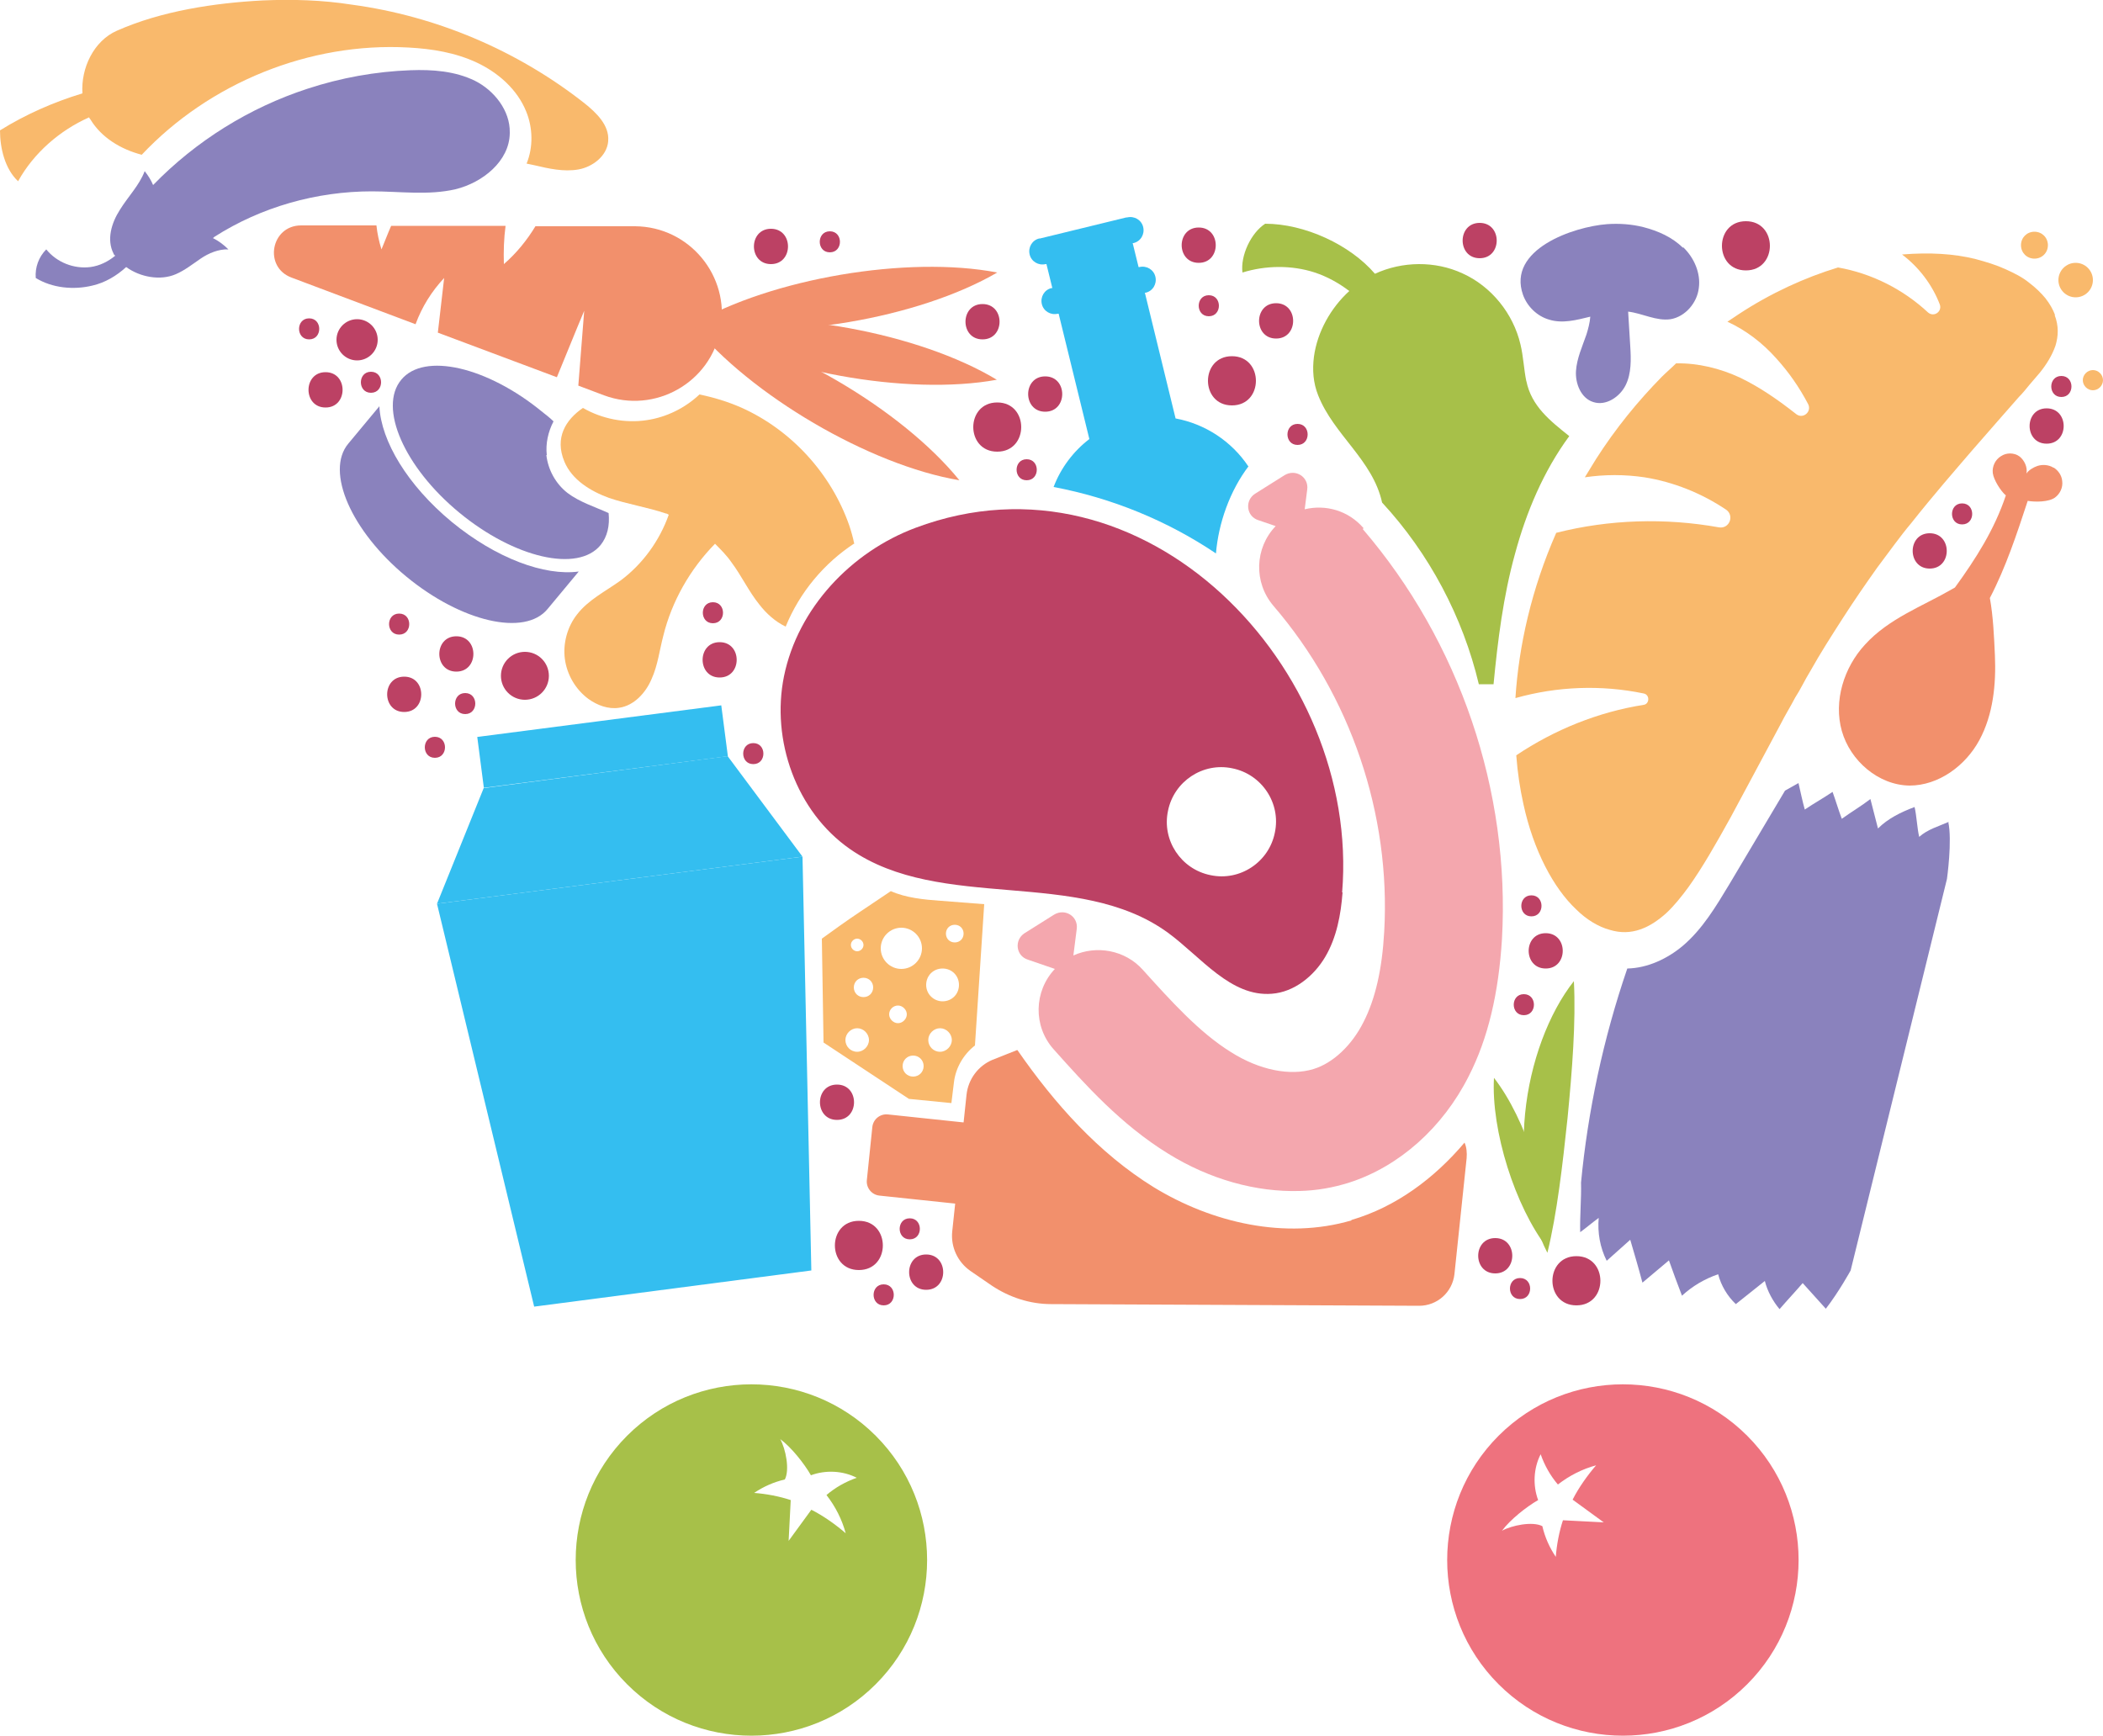 <?xml version="1.0" encoding="UTF-8"?>
<svg id="Capa_1" data-name="Capa 1" xmlns="http://www.w3.org/2000/svg" viewBox="0 0 50 41.27">
  <defs>
    <style>
      .cls-1 {
        fill: #f2906c;
      }

      .cls-1, .cls-2, .cls-3, .cls-4, .cls-5, .cls-6, .cls-7, .cls-8 {
        stroke-width: 0px;
      }

      .cls-2 {
        fill: #f4a7ae;
      }

      .cls-3 {
        fill: #ee727e;
      }

      .cls-4 {
        fill: #bc4164;
      }

      .cls-5 {
        fill: #34bef0;
      }

      .cls-6 {
        fill: #f9b96c;
      }

      .cls-7 {
        fill: #8a82bd;
      }

      .cls-8 {
        fill: #a7c049;
      }
    </style>
  </defs>
  <path class="cls-6" d="m50,9.04c0,.13-.11.24-.24.24s-.24-.11-.24-.24.11-.24.24-.24.24.11.24.24Z"/>
  <g>
    <g>
      <polygon class="cls-5" points="19.29 30.21 12.7 31.07 10.39 21.49 19.08 20.37 19.29 30.21"/>
      <polygon class="cls-5" points="19.08 20.37 10.39 21.49 11.5 18.74 17.3 17.98 19.08 20.37"/>
      <rect class="cls-5" x="11.4" y="17.14" width="5.85" height="1.22" transform="translate(-2.16 1.99) rotate(-7.38)"/>
    </g>
    <path class="cls-4" d="m31.91,21.22c.44-5.33-4.7-10.71-10.14-8.67-1.53.57-2.8,1.91-3.13,3.53-.31,1.52.29,3.22,1.57,4.11,2.17,1.51,5.42.43,7.56,1.99.79.58,1.49,1.53,2.47,1.45.53-.04,1-.42,1.27-.88.27-.46.37-1,.41-1.53Zm-3.13-.41c-.7-.14-1.16-.83-1.01-1.53.14-.7.83-1.16,1.53-1.01.7.14,1.16.83,1.01,1.53-.14.7-.83,1.16-1.53,1.01Z"/>
    <g>
      <path class="cls-1" d="m15.1,5.38h-2.37c-.2.33-.45.64-.75.9-.01-.3,0-.61.04-.91h-2.72c-.08.18-.15.37-.23.56-.06-.19-.1-.38-.12-.57h-1.79c-.72,0-.9.99-.23,1.24l2.95,1.11c.15-.41.38-.78.68-1.1-.05.43-.1.87-.15,1.3l2.83,1.06c.22-.53.43-1.06.65-1.58-.05.59-.09,1.18-.14,1.78l.61.23c1.21.45,2.54-.3,2.77-1.57.23-1.27-.74-2.44-2.03-2.45Z"/>
      <g>
        <path class="cls-1" d="m23.7,9.03h0c-1.86-1.12-5.09-1.71-7.23-1.32h0,0c1.86,1.12,5.09,1.71,7.23,1.32Z"/>
        <path class="cls-1" d="m22.81,11.42h0c-1.36-1.68-4.2-3.35-6.34-3.71h0,0c1.36,1.68,4.2,3.35,6.34,3.71Z"/>
        <path class="cls-1" d="m23.71,6.48h0c-1.87,1.09-5.11,1.64-7.24,1.23h0,0c1.87-1.09,5.11-1.64,7.24-1.23Z"/>
      </g>
    </g>
    <path class="cls-2" d="m32.42,12.56c-.36-.42-.9-.57-1.4-.45l.06-.47c.04-.3-.28-.5-.54-.34l-.7.44c-.25.16-.21.54.08.63l.41.14c-.5.52-.53,1.34-.05,1.9,1.83,2.13,2.79,4.95,2.63,7.75-.05.89-.21,1.59-.49,2.14-.28.56-.73.98-1.19,1.12-.55.17-1.28.03-1.96-.4-.76-.47-1.44-1.23-2.1-1.96-.42-.47-1.1-.59-1.65-.34l.08-.63c.04-.3-.28-.5-.54-.34l-.7.44c-.25.16-.21.54.08.63l.64.22c-.5.53-.52,1.36-.03,1.91.75.84,1.6,1.79,2.72,2.48,1,.62,2.1.92,3.13.89.41-.01.8-.08,1.18-.2,1.18-.38,2.22-1.3,2.84-2.53.46-.9.71-1.97.79-3.26.2-3.52-1.01-7.07-3.31-9.75Z"/>
    <path class="cls-8" d="m14.91,34.14c-1.63,1.63-1.63,4.28,0,5.91,1.63,1.63,4.28,1.63,5.91,0,1.63-1.63,1.63-4.28,0-5.91-1.63-1.63-4.28-1.63-5.91,0Zm5.21,2.33c-.24-.21-.55-.43-.83-.57-.18.25-.36.49-.54.74.02-.32.03-.65.05-.97-.27-.09-.59-.15-.87-.17.22-.15.47-.26.73-.32.12-.23.02-.73-.11-.96.26.19.57.58.73.86.35-.13.76-.11,1.09.06-.26.09-.51.23-.72.41.21.27.37.58.46.92Z"/>
    <path class="cls-3" d="m35.63,34.14c-1.63,1.63-1.63,4.28,0,5.91s4.28,1.63,5.91,0c1.63-1.63,1.63-4.28,0-5.91-1.63-1.63-4.28-1.63-5.91,0Zm2.33.69c-.21.24-.43.55-.57.83.25.18.49.36.74.54-.32-.02-.65-.03-.97-.05-.09.27-.15.59-.17.87-.15-.22-.26-.47-.32-.73-.23-.12-.73-.02-.96.11.19-.26.58-.57.86-.73-.13-.35-.11-.76.06-1.09.09.26.23.51.41.72.27-.21.58-.37.92-.46Z"/>
    <path class="cls-6" d="m48.86,7.49c-.05-.13-.12-.26-.23-.4-.1-.12-.23-.25-.39-.37-.16-.13-.34-.22-.56-.32-.22-.1-.45-.17-.71-.24-.52-.13-1.1-.16-1.73-.11,0,0-.01,0-.02,0,.4.3.72.72.9,1.19.06.17-.14.31-.28.19-.59-.55-1.34-.93-2.14-1.07-.79.24-1.6.61-2.36,1.11-.09.06-.18.12-.27.18.44.2.84.51,1.16.87.3.33.55.69.76,1.09.09.18-.12.36-.28.24-.42-.33-.86-.64-1.34-.87-.47-.22-1-.35-1.52-.34-.11.11-.23.21-.34.32-.57.58-1.1,1.23-1.56,1.95-.09.15-.18.29-.27.44.47-.07.95-.07,1.42,0,.69.11,1.36.38,1.94.77.2.14.08.46-.17.42-1.28-.23-2.61-.19-3.87.13-.59,1.34-.89,2.69-.97,3.93.99-.28,2.04-.32,3.05-.11.15.03.14.25,0,.27-1.08.17-2.12.59-3.03,1.2.03.41.09.8.17,1.16.24,1.11.72,2,1.25,2.5.25.25.54.42.8.49.26.08.5.07.73-.01.23-.08.43-.22.62-.39.19-.18.35-.38.52-.61.33-.46.65-1.02,1.01-1.67.34-.64.75-1.39,1.19-2.22.1-.2.23-.41.34-.62.13-.2.23-.42.36-.63.24-.43.51-.85.78-1.27.27-.42.54-.81.81-1.19.28-.37.54-.74.81-1.06.53-.67,1.02-1.23,1.44-1.72.46-.53.84-.96,1.12-1.28.09-.09.17-.19.26-.3.08-.09.16-.19.24-.28.16-.2.29-.41.37-.64.07-.23.08-.47-.02-.73Z"/>
    <circle class="cls-6" cx="49.35" cy="6.66" r=".41"/>
    <path class="cls-6" d="m48.69,5.83c0,.18-.14.32-.32.32s-.32-.14-.32-.32.14-.32.32-.32.32.14.32.32Z"/>
    <path class="cls-6" d="m20.31,12.93c-.03-.15-.07-.29-.12-.44-.43-1.23-1.38-2.27-2.57-2.8-.32-.14-.65-.24-.99-.31-.34.32-.78.54-1.25.61-.52.08-1.07-.03-1.52-.29-.41.28-.68.71-.44,1.28.18.43.62.7,1.06.86.44.15.91.22,1.35.37.03,0,.05.02.07.03-.22.62-.62,1.17-1.14,1.56-.36.26-.77.46-1.04.81-.23.29-.34.69-.29,1.06.05.37.25.72.56.95.21.15.47.25.73.21.35-.05.63-.35.77-.68.15-.33.19-.69.28-1.03.2-.82.64-1.59,1.23-2.19.14.14.28.28.39.44.24.32.41.69.66,1,.17.22.38.41.63.53.33-.81.91-1.51,1.65-1.99Z"/>
    <path class="cls-8" d="m36.29,9.07c-.06-.29-.07-.59-.14-.88-.17-.73-.69-1.38-1.38-1.69-.65-.3-1.43-.29-2.08.01-.59-.69-1.67-1.19-2.61-1.19-.34.22-.59.76-.54,1.16.55-.17,1.17-.18,1.72,0,.3.1.57.25.82.44-.44.4-.76.97-.84,1.56-.04.31-.02.62.1.92.37.94,1.3,1.54,1.52,2.55,1.12,1.21,1.92,2.72,2.3,4.32.12,0,.23,0,.35,0,.1-1.04.23-2.09.51-3.1.27-1,.68-1.97,1.29-2.8-.45-.36-.9-.71-1.02-1.31Z"/>
    <path class="cls-7" d="m46.34,19.54c-.25.11-.51.18-.71.36-.05-.21-.06-.5-.11-.71-.32.12-.63.27-.87.51-.06-.24-.12-.46-.18-.7-.22.17-.46.31-.68.47-.08-.21-.14-.42-.22-.64-.22.15-.44.27-.66.42-.06-.21-.1-.42-.15-.63-.11.06-.21.12-.32.18-.44.74-.88,1.48-1.32,2.22-.32.53-.64,1.07-1.11,1.47-.37.31-.84.53-1.32.54-.57,1.66-.94,3.4-1.1,5.09.01.38-.03.79-.02,1.18.15-.11.29-.23.44-.34-.03.35.03.7.19,1.02.19-.17.37-.33.56-.5.1.34.2.68.29,1.02.21-.18.42-.35.63-.53.1.28.2.56.31.84.25-.23.54-.4.86-.51.07.27.22.52.42.71.23-.18.46-.37.69-.55.06.24.19.48.35.67.18-.21.37-.41.55-.62.18.2.37.41.55.61.31-.4.59-.91.59-.91l2.29-9.31s.13-.92.03-1.36Z"/>
    <path class="cls-1" d="m32.13,29.02c-1.57.46-3.31.06-4.7-.79-1.31-.81-2.36-1.99-3.24-3.26,0,0-.01,0-.01,0l-.58.23c-.34.14-.58.46-.62.83l-.07.66-1.8-.19c-.18-.02-.35.11-.37.3l-.13,1.26c-.02.18.11.35.3.37l1.8.19-.07.66c-.04.37.13.73.43.94l.51.35c.42.28.91.44,1.41.44l8.75.04c.43,0,.79-.32.84-.75l.29-2.76c.01-.13,0-.26-.05-.37-.72.85-1.63,1.53-2.69,1.84Z"/>
    <g>
      <path class="cls-7" d="m10.74,12.41c-1.05-.87-1.68-1.92-1.72-2.75l-.74.89c-.55.66.07,2.08,1.38,3.16,1.31,1.08,2.82,1.43,3.36.77l.74-.89c-.81.11-1.96-.31-3.02-1.18Z"/>
      <path class="cls-7" d="m13,10.82c-.03-.27.03-.55.16-.8-.08-.08-.17-.15-.26-.22-1.31-1.08-2.82-1.43-3.36-.77-.55.66.07,2.08,1.38,3.16,1.31,1.08,2.82,1.43,3.36.77.16-.2.22-.46.19-.76-.33-.15-.69-.26-.98-.48-.28-.22-.46-.55-.5-.9Z"/>
    </g>
    <path class="cls-5" d="m29.68,11.09c-.4-.6-1.03-1.01-1.73-1.14l-.73-2.99h.02c.17-.04.27-.21.23-.38-.04-.17-.21-.27-.38-.23h-.02s-.14-.57-.14-.57h.02c.17-.04.27-.21.23-.38-.04-.17-.21-.27-.38-.23h-.02s-2.05.5-2.05.5h-.02c-.17.04-.27.21-.23.38s.21.27.38.23h.02s.14.57.14.57h-.02c-.17.04-.27.21-.23.38.04.17.21.27.38.23h.02s.73,2.98.73,2.98c-.38.29-.68.69-.85,1.14,1.38.26,2.7.8,3.86,1.58.06-.72.33-1.49.78-2.08Z"/>
    <path class="cls-6" d="m22.36,21.42c-.4-.03-.82-.07-1.18-.23-.25.17-.51.34-.76.51-.3.2-.59.41-.88.62l.04,2.47,2.03,1.34,1.01.1.06-.49c.04-.35.23-.67.5-.88l.22-3.36c-.34-.03-.69-.05-1.03-.08Zm-1.98.9c.08,0,.15.07.15.15s-.07.15-.15.15-.15-.07-.15-.15.07-.15.15-.15Zm0,2.69c-.16,0-.28-.13-.28-.28s.13-.28.28-.28.28.13.28.28-.13.28-.28.28Zm.15-1.3c-.13,0-.23-.1-.23-.23s.1-.23.23-.23.23.1.23.23-.1.23-.23.23Zm.41-1.16c0-.27.22-.49.49-.49s.49.22.49.49-.22.49-.49.49-.49-.22-.49-.49Zm.2,1.57c0-.12.1-.21.21-.21s.21.1.21.21-.1.21-.21.21-.21-.1-.21-.21Zm.57,1.48c-.14,0-.25-.11-.25-.25s.11-.25.25-.25.25.11.25.25-.11.25-.25.25Zm.64-.59c-.16,0-.28-.13-.28-.28s.13-.28.28-.28.28.13.28.28-.13.28-.28.28Zm.06-1.2c-.21,0-.39-.17-.39-.39s.17-.39.39-.39.39.17.39.39-.17.39-.39.39Zm.29-1.4c-.12,0-.21-.09-.21-.21s.09-.21.21-.21.21.09.21.21-.09.21-.21.21Z"/>
    <path class="cls-7" d="m40.01,5.89c-.25-.25-.59-.4-.94-.49-.28-.07-.57-.09-.86-.07-.8.06-2.38.6-2,1.68.1.28.34.51.62.59.32.1.65.01.98-.07-.01.14-.05.29-.09.42-.1.29-.23.57-.25.87-.02.3.12.65.41.74.3.1.63-.12.77-.4.14-.28.13-.62.11-.93-.02-.27-.03-.55-.05-.82.34.04.67.23,1.01.18.35-.06.63-.39.67-.74.05-.35-.11-.72-.37-.97Z"/>
    <path class="cls-1" d="m48.82,11.12c-.11-.07-.26-.08-.38-.04-.09.03-.21.1-.26.18.03-.15-.05-.32-.17-.41-.13-.09-.31-.09-.44,0-.13.08-.21.24-.19.4.02.16.19.43.31.53-.27.81-.71,1.5-1.21,2.19-.02.01-.05.03-.07.04-.71.41-1.51.7-2.07,1.32-.5.54-.75,1.34-.55,2.05.2.71.87,1.29,1.61,1.3.69,0,1.33-.47,1.66-1.08.33-.61.4-1.33.37-2.02-.02-.43-.04-.92-.12-1.36.38-.73.64-1.52.9-2.31.18.03.5.03.65-.08.12-.09.19-.24.17-.39-.01-.13-.09-.25-.2-.32Z"/>
    <g>
      <path class="cls-8" d="m37.42,23.33c-.6.76-1.04,1.93-1.16,3.15-.12,1.22.09,2.46.53,3.31.23-.94.36-2.08.48-3.21.11-1.14.2-2.28.15-3.25Z"/>
      <path class="cls-8" d="m35.52,25.63c-.07,1.25.5,3.06,1.27,4.05.07-1.25-.5-3.06-1.27-4.05Z"/>
    </g>
    <g>
      <g>
        <path class="cls-4" d="m17.11,16.11c.54,0,.54-.84,0-.84s-.54.84,0,.84h0Z"/>
        <path class="cls-4" d="m16.95,14.82c.32,0,.32-.5,0-.5s-.32.5,0,.5h0Z"/>
        <circle class="cls-4" cx="12.48" cy="16.07" r=".57"/>
        <path class="cls-4" d="m10.85,15.97c.54,0,.54-.84,0-.84s-.54.84,0,.84h0Z"/>
        <path class="cls-4" d="m11.06,16.98c.32,0,.32-.5,0-.5s-.32.5,0,.5h0Z"/>
        <path class="cls-4" d="m9.61,16.93c.54,0,.54-.84,0-.84s-.54.84,0,.84h0Z"/>
        <path class="cls-4" d="m10.34,18.02c.32,0,.32-.5,0-.5s-.32.5,0,.5h0Z"/>
        <path class="cls-4" d="m9.49,15.09c.32,0,.32-.5,0-.5s-.32.5,0,.5h0Z"/>
        <path class="cls-4" d="m7.74,9.69c.54,0,.54-.84,0-.84s-.54.84,0,.84h0Z"/>
        <path class="cls-4" d="m7.35,8.07c.32,0,.32-.5,0-.5s-.32.5,0,.5h0Z"/>
        <path class="cls-4" d="m8.98,8.08c0,.27-.22.49-.49.49s-.49-.22-.49-.49.22-.49.49-.49.49.22.49.49Z"/>
        <path class="cls-4" d="m8.82,9.34c.32,0,.32-.5,0-.5s-.32.5,0,.5h0Z"/>
        <g>
          <path class="cls-4" d="m23.71,10.74c.76,0,.76-1.17,0-1.17s-.76,1.17,0,1.17h0Z"/>
          <path class="cls-4" d="m24.85,9.79c.54,0,.54-.84,0-.84s-.54.84,0,.84h0Z"/>
          <path class="cls-4" d="m24.41,11.42c.32,0,.32-.5,0-.5s-.32.5,0,.5h0Z"/>
          <path class="cls-4" d="m29.29,9.64c.76,0,.76-1.17,0-1.17s-.76,1.17,0,1.17h0Z"/>
          <path class="cls-4" d="m30.34,8.05c.54,0,.54-.84,0-.84s-.54.84,0,.84h0Z"/>
          <path class="cls-4" d="m28.74,7.52c.32,0,.32-.5,0-.5s-.32.5,0,.5h0Z"/>
          <path class="cls-4" d="m23.36,8.07c.54,0,.54-.84,0-.84s-.54.84,0,.84h0Z"/>
          <path class="cls-4" d="m18.33,6.28c.54,0,.54-.84,0-.84s-.54.84,0,.84h0Z"/>
          <path class="cls-4" d="m19.73,6c.32,0,.32-.5,0-.5s-.32.5,0,.5h0Z"/>
          <path class="cls-4" d="m28.5,6.25c.54,0,.54-.84,0-.84s-.54.84,0,.84h0Z"/>
        </g>
        <path class="cls-4" d="m41.51,6.43c.76,0,.76-1.17,0-1.17s-.76,1.17,0,1.17h0Z"/>
        <path class="cls-4" d="m35.18,6.14c.54,0,.54-.84,0-.84s-.54.84,0,.84h0Z"/>
        <path class="cls-4" d="m20.42,30.2c.76,0,.76-1.17,0-1.17s-.76,1.17,0,1.17h0Z"/>
        <path class="cls-4" d="m22.02,30.67c.54,0,.54-.84,0-.84s-.54.84,0,.84h0Z"/>
        <path class="cls-4" d="m21.01,31.04c.32,0,.32-.5,0-.5s-.32.5,0,.5h0Z"/>
        <path class="cls-4" d="m21.63,29.47c.32,0,.32-.5,0-.5s-.32.5,0,.5h0Z"/>
        <path class="cls-4" d="m19.9,26.63c.54,0,.54-.84,0-.84s-.54.84,0,.84h0Z"/>
        <path class="cls-4" d="m17.91,18.17c.32,0,.32-.5,0-.5s-.32.5,0,.5h0Z"/>
        <path class="cls-4" d="m30.85,10.58c.32,0,.32-.5,0-.5s-.32.5,0,.5h0Z"/>
        <path class="cls-4" d="m45.88,13.52c.54,0,.54-.84,0-.84s-.54.84,0,.84h0Z"/>
        <path class="cls-4" d="m46.65,12.47c.32,0,.32-.5,0-.5s-.32.5,0,.5h0Z"/>
        <path class="cls-4" d="m48.66,10.55c.54,0,.54-.84,0-.84s-.54.84,0,.84h0Z"/>
        <path class="cls-4" d="m49.01,9.44c.32,0,.32-.5,0-.5s-.32.5,0,.5h0Z"/>
      </g>
      <path class="cls-4" d="m35.55,30.28c.54,0,.54-.84,0-.84s-.54.84,0,.84h0Z"/>
      <path class="cls-4" d="m37.48,31.04c.76,0,.76-1.17,0-1.17s-.76,1.17,0,1.17h0Z"/>
      <path class="cls-4" d="m36.14,30.89c.32,0,.32-.5,0-.5s-.32.5,0,.5h0Z"/>
      <path class="cls-4" d="m36.75,23.03c.54,0,.54-.84,0-.84s-.54.84,0,.84h0Z"/>
      <path class="cls-4" d="m36.41,21.79c.32,0,.32-.5,0-.5s-.32.5,0,.5h0Z"/>
      <path class="cls-4" d="m36.23,24.14c.32,0,.32-.5,0-.5s-.32.5,0,.5h0Z"/>
    </g>
    <path class="cls-7" d="m12.12,3.15c.01-.52-.37-1-.83-1.23-.47-.23-1.01-.27-1.53-.25-.83.03-1.66.18-2.45.44-1.38.45-2.65,1.24-3.67,2.29-.05-.12-.12-.23-.2-.33-.13.34-.4.61-.59.92-.2.31-.32.71-.15,1.04,0,.02.02.03.04.05-.17.14-.37.24-.59.27-.39.05-.8-.11-1.05-.42-.18.18-.27.43-.25.68.39.24.9.29,1.35.18.3-.07.57-.23.8-.44.33.24.81.33,1.18.17.21-.09.4-.24.59-.37.19-.13.43-.23.66-.22-.11-.11-.23-.2-.37-.27.01,0,.03-.02.04-.03,1.11-.71,2.43-1.08,3.74-1.08.67,0,1.34.1,1.99-.05.65-.16,1.28-.67,1.29-1.33Z"/>
    <path class="cls-6" d="m14.46,3.35c.03-.37-.28-.67-.57-.9C12.3,1.2,10.37.38,8.36.11,7.66,0,6.96-.02,6.25.01c-1.15.06-2.41.25-3.47.72-.55.24-.86.89-.82,1.49-.69.21-1.35.5-1.96.88,0,.43.12.92.43,1.21.37-.67.99-1.21,1.69-1.52,0,.02.02.03.03.05.26.43.72.71,1.22.84,1.61-1.71,3.99-2.68,6.34-2.55.56.03,1.12.12,1.63.36.51.24.96.64,1.17,1.16.16.39.17.85.01,1.24.06.01.13.03.19.04.34.08.69.16,1.04.1.34-.06.68-.32.71-.67Z"/>
  </g>
</svg>